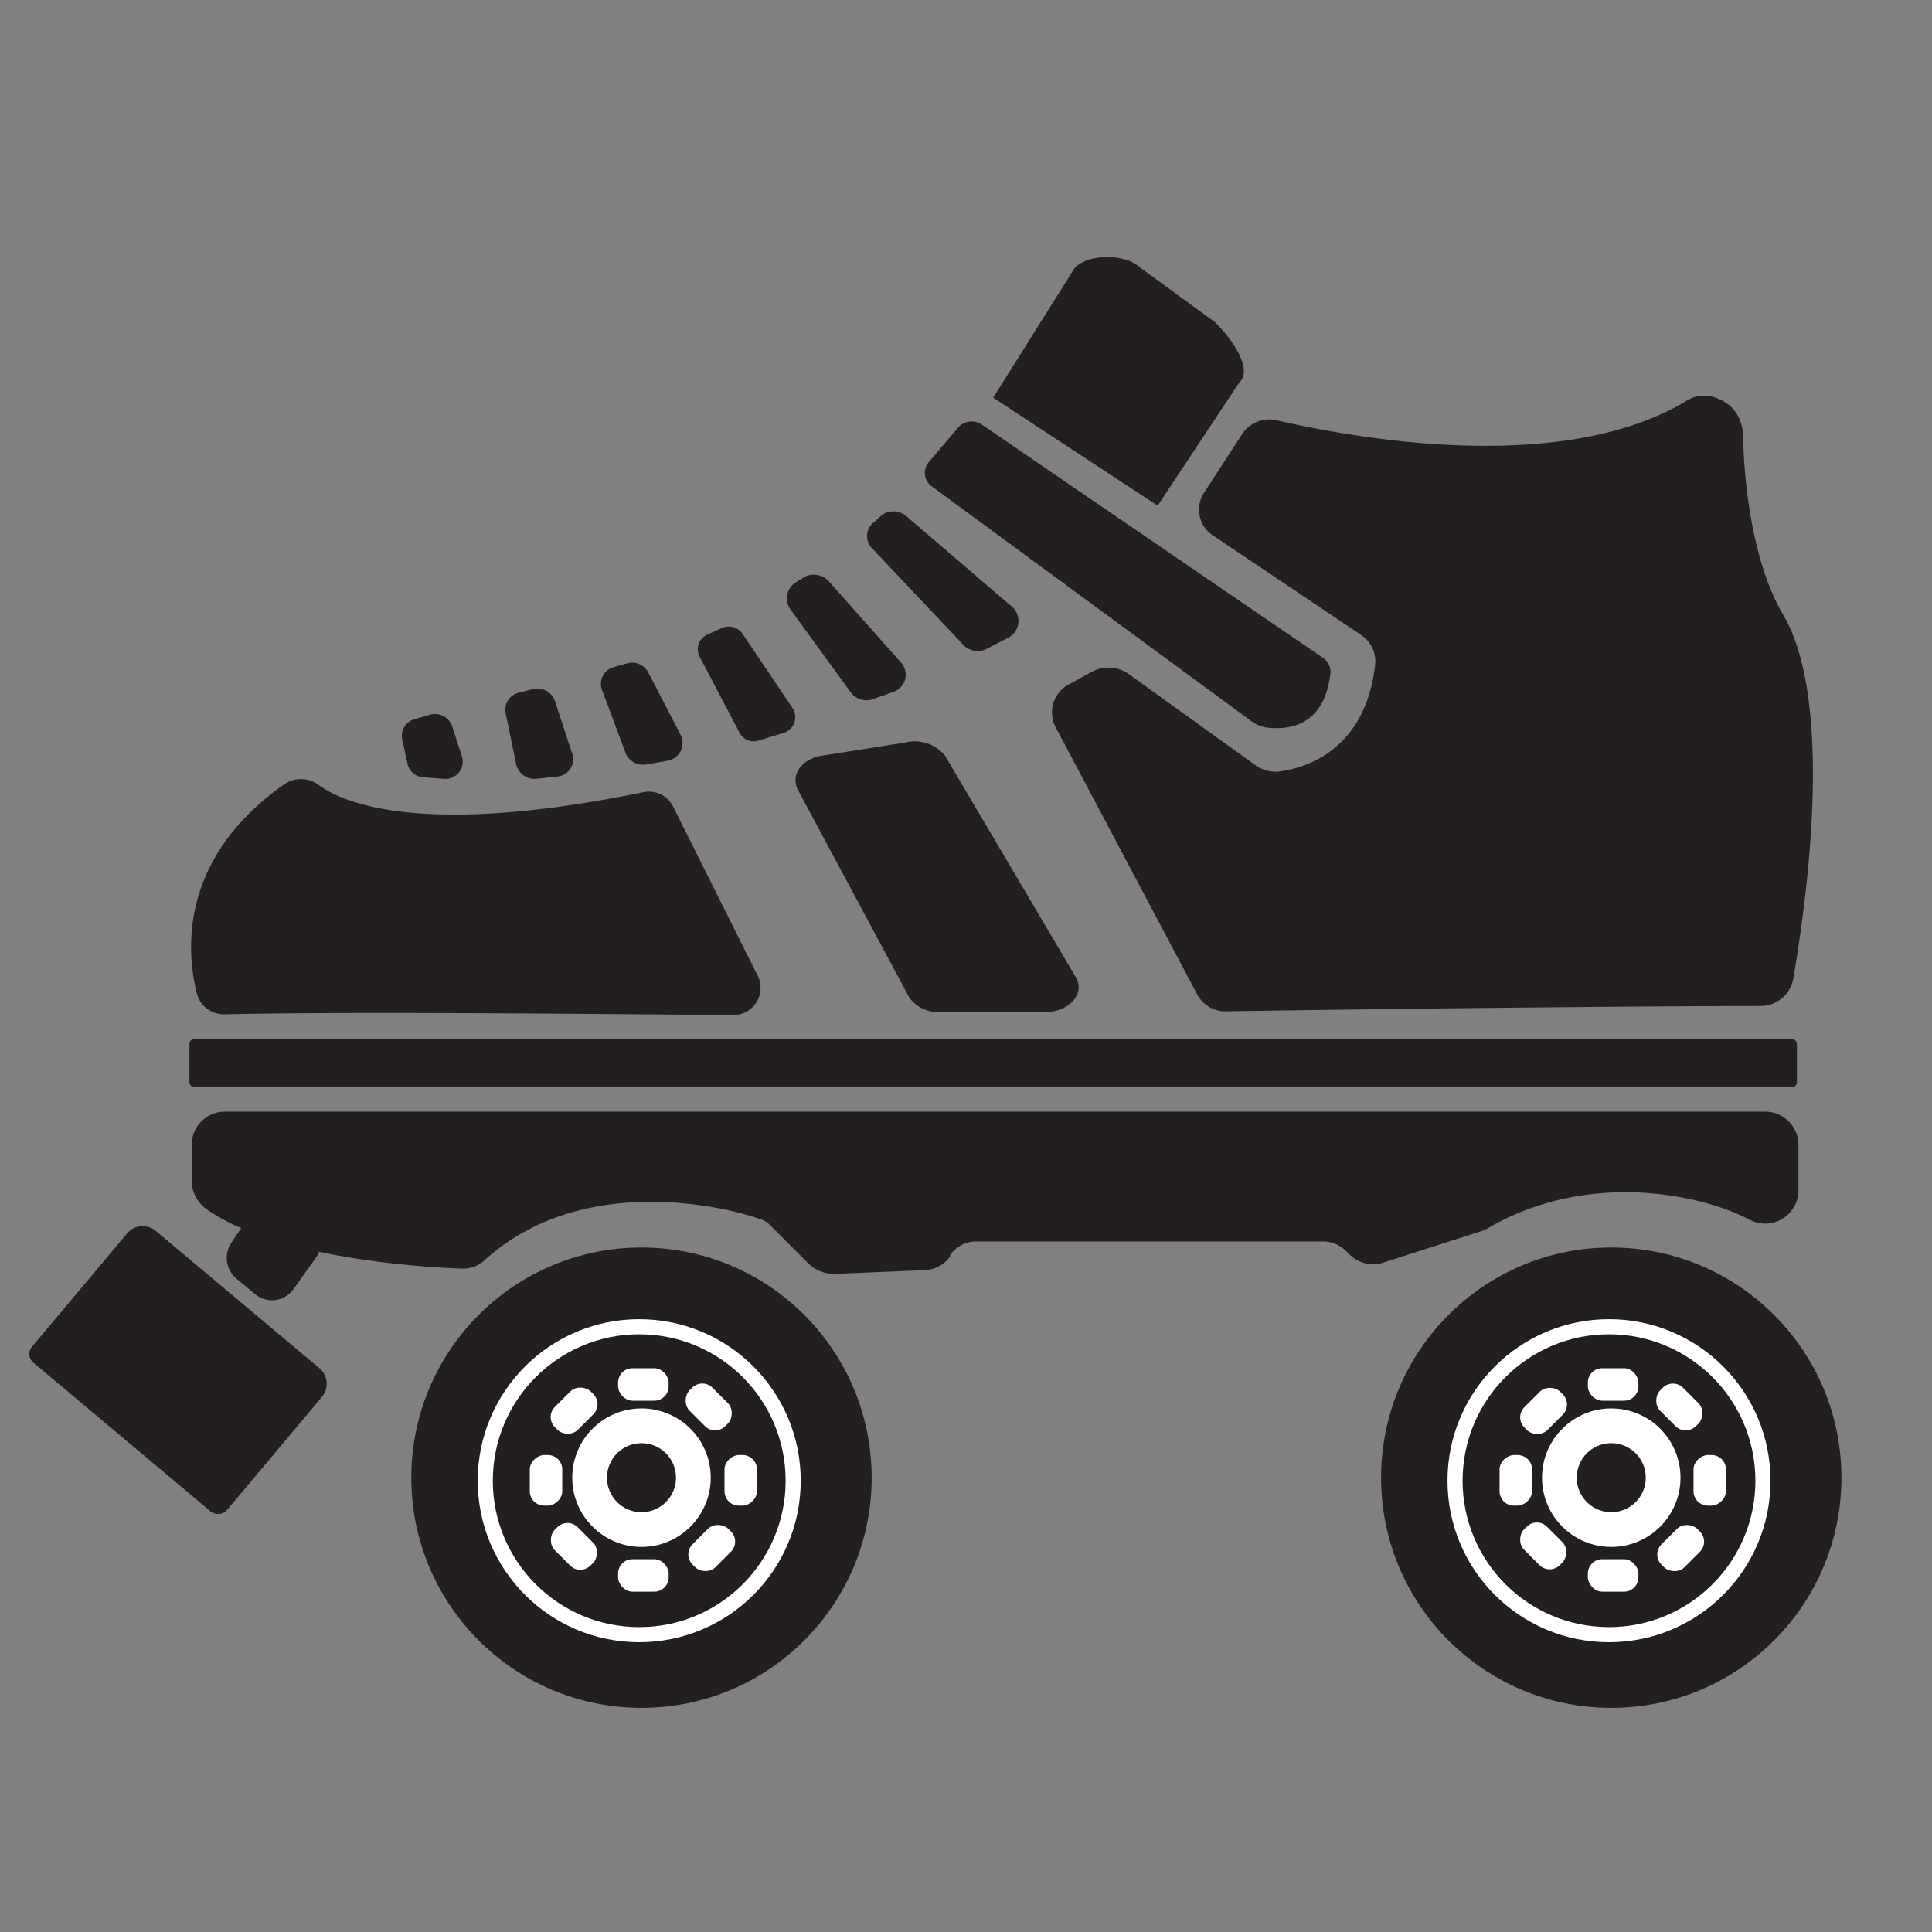 <svg xmlns="http://www.w3.org/2000/svg" width="256" height="256" viewBox="0 0 256 256"><rect x="0" y="0" width="256" height="256" fill="#808080" stroke="none"/><path fill="#231f20" d="M42.2 104c3.4 2.5 14 6.9 42.9 1a3.6 3.6 0 0 1 4.1 1.9l11.2 22.4a3.6 3.6 0 0 1-3.4 5.2c-14.2-.1-49.8-.5-67.2-.1a3.7 3.7 0 0 1-3.7-2.7c-1.4-5.5-2.5-17.9 11.6-27.8a3.9 3.9 0 0 1 4.5.1zm99.4-13.3l3.1-1.7a4.7 4.7 0 0 1 4.7.2l17.1 12.3a4.6 4.6 0 0 0 3.2.7c3.6-.5 11.2-3 12.5-14a4.2 4.2 0 0 0-1.9-4.1L160.8 71a4.1 4.1 0 0 1-1.2-5.8l5-7.7a4.3 4.3 0 0 1 4.6-1.8c9.2 2.1 37.4 7.6 54.3-2.6a4.3 4.3 0 0 1 3.5-.5c1.8.5 4.1 2 4 5.9 0 0 .1 14.2 5.3 23s4.8 27.7 1.3 48.3a4.4 4.4 0 0 1-4.3 3.5c-9.6 0-37.6.2-70.7.7a4.2 4.2 0 0 1-4-2.3l-18.7-35.3a4.2 4.2 0 0 1 1.7-5.7zm-33.1 9.5l11.4-1.8a5.2 5.2 0 0 1 5.3 1.7l17.3 29.3c1.4 2.2-.8 4.7-4 4.7h-13.9a4.7 4.7 0 0 1-4.1-1.9l-14.7-27.4c-1.1-1.9.2-4 2.7-4.6z"/><path fill="#231f20" d="M127 56.6l-3.9 4.6a2.2 2.2 0 0 0 .3 3.2l42.2 31a4.9 4.9 0 0 0 2.2 1c2.5.3 7.7.2 8.5-7.3a2.3 2.3 0 0 0-1.1-2L130 56.2a2.4 2.4 0 0 0-3 .4zm4.6-3.9L153.4 67l10.8-16.3c2-1.8-1.3-6.2-3.2-8l-10-7.3c-1.9-1.8-6.8-1.8-8.6.1zM20.642 163.103l21.68 18.19a2.7 2.7 0 0 1 .332 3.805L30.12 200.036a1.6 1.6 0 0 1-2.254.197l-23.441-19.67a1.5 1.5 0 0 1-.185-2.113l12.599-15.014a2.7 2.7 0 0 1 3.803-.333zM29.7 147.3h204.2a4.4 4.4 0 0 1 4.4 4.4v6.1a4.4 4.4 0 0 1-6.5 3.8c-6.5-3.4-21.3-6.5-34.4 1l-.7.4-13.4 4.3a4.4 4.4 0 0 1-4.4-1l-.5-.5a4.4 4.4 0 0 0-3.1-1.3h-46a4.2 4.2 0 0 0-3.4 1.8v.2a4.4 4.4 0 0 1-3.3 1.8l-12.1.5a4.9 4.9 0 0 1-3.3-1.3l-5-5a3.4 3.4 0 0 0-1.6-1c-4.1-1.5-23.3-6.3-36.3 5.4a4.2 4.2 0 0 1-3.1 1.2c-5.9-.2-25-1.5-34-8a4.7 4.7 0 0 1-1.8-3.6v-4.8a4.4 4.4 0 0 1 4.3-4.4z"/><path fill="#231f20" d="M30.7 164.6l2.3-3.4a3.5 3.5 0 0 1 4.4-1.3l3 1.3a3.6 3.6 0 0 1 1.5 5.4l-3 4.2a3.5 3.5 0 0 1-5.2.6l-2.4-2a3.6 3.6 0 0 1-.6-4.8zm84.9-91.9l12.1 12.8a2.6 2.6 0 0 0 3 .5l2.9-1.5a2.5 2.5 0 0 0 .5-4.1l-14-12a2.6 2.6 0 0 0-3.3-.1l-1 .9a2.3 2.3 0 0 0-.2 3.5zm-10.9 8l8 11a2.6 2.6 0 0 0 2.8 1l2.8-1a2.4 2.4 0 0 0 1.1-3.9L109.8 77a2.7 2.7 0 0 0-3.3-.5l-1.1.7a2.5 2.5 0 0 0-.7 3.5zm-12 6.3L98 97.1a2.1 2.1 0 0 0 2.6 1l3.3-1a2.2 2.2 0 0 0 1.1-3.3L98.4 84a2.2 2.2 0 0 0-2.7-.8l-2 .9a2.1 2.1 0 0 0-1 2.9zm-12.9 4.5l3.1 8.3a2.5 2.5 0 0 0 2.7 1.5l2.9-.5a2.4 2.4 0 0 0 1.7-3.4l-4.3-8.3a2.4 2.4 0 0 0-2.8-1.2l-1.8.5a2.3 2.3 0 0 0-1.5 3.1zm-12.8 3l1.4 6.8a2.5 2.5 0 0 0 2.6 1.9l2.8-.3a2.3 2.3 0 0 0 2-3.1l-2.3-7a2.5 2.5 0 0 0-2.9-1.5l-1.9.5a2.3 2.3 0 0 0-1.7 2.7zM53.3 98l.7 3.2a2.3 2.3 0 0 0 2.2 1.8l2.6.2a2.3 2.3 0 0 0 2.4-3l-1.3-4a2.4 2.4 0 0 0-2.9-1.5l-2.1.6a2.3 2.3 0 0 0-1.6 2.7z"/><rect width="213" height="6.32" x="25.1" y="137.7" fill="#231f20" rx=".6" ry=".6"/><circle cx="85" cy="195.8" r="30.5" fill="#231f20"/><circle cx="85" cy="195.8" r="16.4" fill="#231f20"/><circle cx="85" cy="195.8" r="9.3" fill="#fff" stroke="#231f20" stroke-miterlimit="10" stroke-width=".25"/><circle cx="85" cy="195.8" r="4.7" fill="#231f20" stroke="#fff" stroke-miterlimit="10" stroke-width=".25"/><rect width="6.7" height="4.3" x="81.9" y="181.3" fill="#fff" rx="1.9" ry="1.9"/><rect width="6.7" height="4.3" x="81.9" y="206.6" fill="#fff" rx="1.9" ry="1.9"/><rect width="6.7" height="4.3" x="94.7" y="194" fill="#fff" rx="1.9" ry="1.9" transform="rotate(-90 98.1 196.1)"/><rect width="6.7" height="4.3" x="69" y="194" fill="#fff" rx="1.9" ry="1.9" transform="rotate(-90 72.35 196.15)"/><rect width="6.7" height="4.3" x="72.7" y="184.8" fill="#fff" rx="1.9" ry="1.9" transform="rotate(-45 76.021 186.911)"/><rect width="6.7" height="4.3" x="90.9" y="203" fill="#fff" rx="1.9" ry="1.9" transform="rotate(-45 94.24 205.064)"/><rect width="6.7" height="4.3" x="90.6" y="184.3" fill="#fff" rx="1.9" ry="1.9" transform="rotate(-135 93.924 186.447)"/><rect width="6.7" height="4.3" x="72.7" y="202.8" fill="#fff" rx="1.9" ry="1.9" transform="rotate(-135 76.038 204.927)"/><circle cx="84.7" cy="196.2" r="20.4" fill="none" stroke="#fff" stroke-miterlimit="10" stroke-width="2"/><circle cx="213.5" cy="195.8" r="30.5" fill="#231f20"/><circle cx="213.5" cy="195.8" r="16.4" fill="#231f20"/><circle cx="213.5" cy="195.8" r="9.3" fill="#fff" stroke="#231f20" stroke-miterlimit="10" stroke-width=".25"/><circle cx="213.5" cy="195.8" r="4.7" fill="#231f20" stroke="#fff" stroke-miterlimit="10" stroke-width=".25"/><rect width="6.7" height="4.3" x="210.4" y="181.3" fill="#fff" rx="1.9" ry="1.9"/><rect width="6.7" height="4.3" x="210.4" y="206.6" fill="#fff" rx="1.9" ry="1.9"/><rect width="6.7" height="4.3" x="223.2" y="194" fill="#fff" rx="1.9" ry="1.9" transform="rotate(-90 226.55 196.15)"/><rect width="6.7" height="4.3" x="197.4" y="194" fill="#fff" rx="1.9" ry="1.9" transform="rotate(-90 200.8 196.1)"/><rect width="6.7" height="4.3" x="201.2" y="184.8" fill="#fff" rx="1.9" ry="1.9" transform="rotate(-45 204.547 186.974)"/><rect width="6.7" height="4.3" x="219.3" y="203" fill="#fff" rx="1.9" ry="1.9" transform="rotate(-45 222.646 205.077)"/><rect width="6.7" height="4.3" x="219" y="184.3" fill="#fff" rx="1.9" ry="1.9" transform="rotate(-135 222.43 186.408)"/><rect width="6.7" height="4.3" x="201.2" y="202.8" fill="#fff" rx="1.9" ry="1.9" transform="rotate(-135 204.494 204.909)"/><circle cx="213.2" cy="196.2" r="20.4" fill="none" stroke="#fff" stroke-miterlimit="10" stroke-width="2"/></svg>